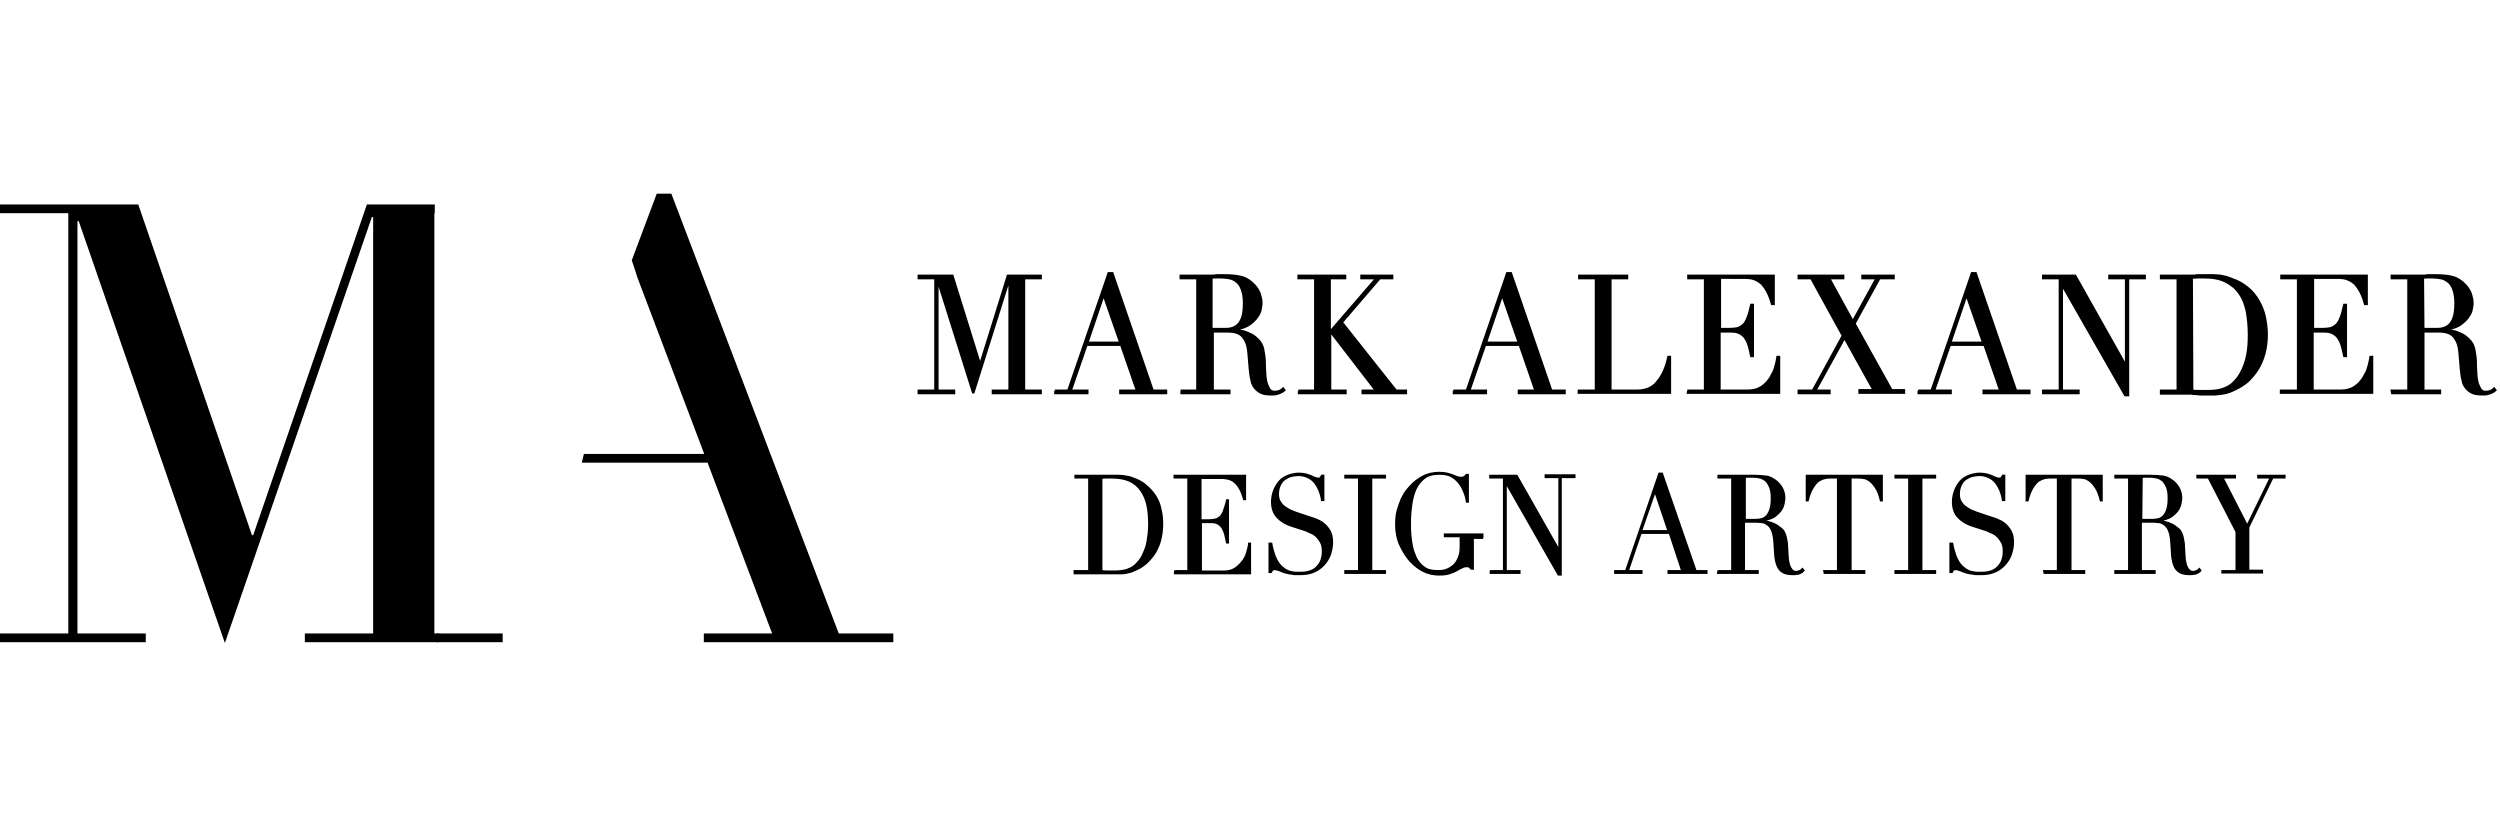 <?xml version="1.0" encoding="utf-8"?>
<!-- Generator: Adobe Illustrator 23.0.1, SVG Export Plug-In . SVG Version: 6.00 Build 0)  -->
<svg version="1.1" id="Layer_1" xmlns="http://www.w3.org/2000/svg" xmlns:xlink="http://www.w3.org/1999/xlink" x="0px" y="0px"
	 viewBox="0 0 600.3 200" style="enable-background:new 0 0 600.3 200;" xml:space="preserve">
<style type="text/css">
	.st0{fill:none;stroke:#000000;stroke-width:0.539;stroke-miterlimit:2.117;}
	.st1{fill:none;stroke:#000000;stroke-width:0.425;stroke-miterlimit:1.757;}
</style>
<g>
	<path d="M105.4,152.1h-0.6v2.1h0.5C105.3,153.6,105.4,152.9,105.4,152.1z"/>
	<path d="M201.4,152.1L161.2,46.5h-3.5l-6,16c0.8,2.3,1.3,4,1.3,4l0,0l16.1,42.5h-28.9l-0.5,2.1h30.2l15.5,41H169v2.1h45.5v-2.1
		H201.4z"/>
</g>
<polygon points="104.3,51.2 104.4,51.2 104.4,49.1 88.1,49.1 60.8,128.5 60.5,128.5 33.2,49.1 0,49.1 0,51.2 16.4,51.2 16.4,152.1 
	0,152.1 0,154.2 35,154.2 35,152.1 18.6,152.1 18.6,53.1 18.9,53.1 54,154.4 89.3,52.1 89.6,52.1 89.6,152.1 73.2,152.1 73.2,154.2 
	120.7,154.2 120.7,152.1 104.3,152.1 "/>
<g>
	<path d="M220.6,93.8h4v-27h-4v-0.6h8.1l6.6,21.2h0.1l6.6-21.2h7.9v0.6h-4v27h4v0.6h-11.5v-0.6h4V67.1h-0.1l-8.6,27.3l-8.5-27h-0.1
		v26.4h4v0.6h-8.5V93.8z"/>
	<path d="M253.3,93.8h3.2l9.7-28.2h0.9l9.7,28.2h3.2v0.6h-11v-0.6h4l-3.8-11h-8.3l-3.8,11h4v0.6h-7.7v-0.6H253.3z M265,70.8
		l-3.9,11.5h7.9L265,70.8z"/>
	<path d="M283.5,93.8h4v-27h-4v-0.6h6.8c0.3,0,0.6,0,0.9,0s0.6,0,0.9-0.1c0.3,0,0.6,0,0.9,0s0.6,0,0.9,0c1.4,0,2.7,0.1,3.7,0.3
		c1.1,0.2,2.1,0.7,3,1.5c0.8,0.7,1.4,1.5,1.8,2.4c0.3,0.9,0.5,1.7,0.5,2.5c0,0.4-0.1,0.9-0.2,1.5s-0.4,1.2-0.9,1.9
		c-0.4,0.6-1.1,1.2-1.9,1.8c-0.8,0.5-1.9,0.9-3.3,1.1v0.1c0.4,0.1,0.9,0.2,1.6,0.3c0.7,0.1,1.3,0.4,2,0.7c0.7,0.3,1.3,0.8,1.9,1.4
		s1,1.3,1.2,2.2c0.1,0.5,0.2,1.1,0.3,1.8c0.1,0.7,0.1,1.4,0.1,2.1s0.1,1.4,0.1,2c0,0.7,0.1,1.2,0.2,1.7c0.1,0.7,0.4,1.3,0.7,1.9
		s0.8,0.8,1.5,0.8c0.3,0,0.6-0.1,1-0.2c0.3-0.1,0.6-0.3,0.9-0.6l0.3,0.4c-0.1,0.1-0.3,0.2-0.4,0.3c-0.2,0.1-0.4,0.2-0.6,0.3
		c-0.2,0.1-0.5,0.2-0.9,0.3c-0.3,0.1-0.8,0.1-1.3,0.1c-1,0-1.8-0.1-2.4-0.4s-1.1-0.7-1.5-1.2s-0.7-1.1-0.8-1.9
		c-0.2-0.7-0.3-1.6-0.4-2.6l-0.3-3.6c-0.1-1.3-0.3-2.3-0.7-3.1c-0.4-0.7-0.8-1.3-1.3-1.6c-0.5-0.3-1-0.5-1.6-0.6
		c-0.5-0.1-1-0.1-1.4-0.1h-3.6v14.2h4v0.6h-11.5v-0.6H283.5z M291,79h3.3c0.7,0,1.3-0.1,1.8-0.3c0.5-0.2,1-0.5,1.4-1
		s0.7-1.1,0.9-1.9c0.2-0.8,0.3-1.8,0.3-3c0-1.4-0.2-2.5-0.5-3.3s-0.7-1.5-1.3-1.9c-0.5-0.4-1.1-0.7-1.7-0.8
		c-0.6-0.1-1.3-0.2-1.9-0.2c-0.4,0-0.9,0-1.3,0s-0.8,0-1.1,0.1V79H291z"/>
	<path d="M311.8,93.8h4v-27h-4v-0.6H323v0.6h-3.7v12.5h0.4l10.8-12.5h-3.6v-0.6h7.4v0.6h-3l-9.1,10.6l13,16.4h2.4v0.6h-10.4v-0.6
		h3.2l-10.7-13.9h-0.3v13.9h3.7v0.6h-11.2v-0.6H311.8z"/>
</g>
<g>
	<path d="M349,93.8h3.2l9.7-28.2h0.9l9.7,28.2h3.2v0.6h-11v-0.6h4l-3.8-11h-8.3l-3.8,11h4v0.6h-7.7v-0.6H349z M360.7,70.8l-3.9,11.5
		h7.9L360.7,70.8z"/>
	<path d="M379.2,93.8h4v-27h-4v-0.6h11.5v0.6h-4v27h6.4c2.1,0,3.8-0.7,4.9-2.2c1.2-1.4,2.1-3.4,2.6-5.9h0.4v8.6h-21.9v-0.5H379.2z"
		/>
</g>
<g>
	<path d="M405.4,93.8h4v-27h-4v-0.6h20.5V73h-0.4c-0.3-1-0.6-1.9-1-2.7c-0.4-0.8-0.8-1.4-1.3-2c-0.5-0.5-1.1-0.9-1.8-1.2
		c-0.7-0.3-1.5-0.4-2.5-0.4H413V79h2.3c0.8,0,1.5-0.1,2-0.2c0.5-0.2,1-0.5,1.4-0.9s0.7-1,1-1.8c0.3-0.7,0.5-1.7,0.8-2.9h0.4v12.3
		h-0.4c-0.2-0.8-0.3-1.5-0.5-2.2s-0.4-1.3-0.8-1.9c-0.3-0.6-0.8-1-1.3-1.3s-1.2-0.5-2.1-0.5h-2.9v14.2h6.8c1.3,0,2.4-0.3,3.3-0.9
		s1.6-1.4,2.1-2.2c0.5-0.9,1-1.7,1.2-2.7c0.3-0.9,0.4-1.7,0.5-2.3h0.4v8.6h-21.9L405.4,93.8L405.4,93.8z"/>
	<path d="M431.9,93.8h3.4l7.2-13.2l-7.6-13.8h-3v-0.6h10.7v0.6h-3.4l5.7,10.4l5.7-10.4h-3.4v-0.6h7.5v0.6h-3.4l-6,10.9l8.9,16h3v0.6
		h-10.7v-0.6h3.4l-7-12.6l-7,12.7h3.4v0.6h-7.4V93.8z"/>
</g>
<g>
	<path d="M460.6,93.8h3.2l9.7-28.2h0.9l9.7,28.2h3.2v0.6h-11v-0.6h4l-3.8-11h-8.3l-3.8,11h4v0.6h-7.7v-0.6H460.6z M472.2,70.8
		l-3.9,11.5h7.9L472.2,70.8z"/>
	<path d="M490.6,93.8h4v-27h-4v-0.6h7.7l12.1,21.5h0.1V66.8h-4v-0.6h8.5v0.6h-4v28.1h-0.7l-15.1-26.4h-0.1v25.3h4v0.6h-8.5V93.8z"/>
</g>
<g>
	<path d="M518.9,93.8h4v-27h-4v-0.6h6.7c0.3,0,0.7,0,1,0s0.7,0,1-0.1c0.3,0,0.7,0,1,0s0.7,0,1,0c0.7,0,1.4,0,1.9,0
		c0.6,0,1.1,0.1,1.6,0.1c0.5,0.1,1,0.2,1.4,0.3c0.4,0.1,0.9,0.3,1.4,0.5c1.5,0.5,2.7,1.2,3.8,2.1s1.9,1.9,2.6,3.1
		c0.7,1.2,1.2,2.4,1.5,3.8s0.5,2.8,0.5,4.3c0,1.7-0.2,3.3-0.6,4.7c-0.4,1.4-0.9,2.6-1.6,3.7s-1.5,2-2.3,2.8
		c-0.9,0.8-1.9,1.4-2.9,1.9c-0.6,0.3-1.1,0.5-1.6,0.7s-1,0.3-1.6,0.4c-0.5,0.1-1.1,0.1-1.8,0.2c-0.6,0-1.4,0-2.2,0
		c-0.4,0-0.7,0-1.1,0c-0.4,0-0.8,0-1.2-0.1c-0.4,0-0.8,0-1.2-0.1c-0.4,0-0.8,0-1.1,0h-6.2V93.8z M526.4,93.8
		c0.4,0.1,0.9,0.1,1.4,0.1s1.1,0,1.8,0c0.8,0,1.6,0,2.4-0.1c0.8-0.1,1.6-0.3,2.3-0.6c0.7-0.3,1.4-0.7,2-1.3c0.6-0.6,1.2-1.3,1.7-2.2
		c0.8-1.4,1.3-2.9,1.6-4.4s0.4-3.1,0.4-4.9c0-2.1-0.2-4-0.5-5.7c-0.4-1.7-0.9-3.1-1.8-4.3c-0.8-1.2-1.9-2.1-3.3-2.8
		c-1.4-0.7-3-1-5.1-1c-0.6,0-1.1,0-1.6,0s-1,0.1-1.4,0.1L526.4,93.8L526.4,93.8z"/>
	<path d="M547.8,93.8h4v-27h-4v-0.6h20.5V73h-0.4c-0.3-1-0.6-1.9-1-2.7c-0.4-0.8-0.8-1.4-1.3-2c-0.5-0.5-1.1-0.9-1.8-1.2
		c-0.7-0.3-1.5-0.4-2.5-0.4h-5.9V79h2.3c0.8,0,1.5-0.1,2-0.2c0.5-0.2,1-0.5,1.4-0.9s0.7-1,1-1.8c0.3-0.7,0.5-1.7,0.8-2.9h0.4v12.3
		h-0.4c-0.2-0.8-0.3-1.5-0.5-2.2s-0.4-1.3-0.8-1.9c-0.3-0.6-0.8-1-1.3-1.3s-1.2-0.5-2.1-0.5h-2.9v14.2h6.8c1.3,0,2.4-0.3,3.3-0.9
		c0.9-0.6,1.6-1.4,2.1-2.2c0.5-0.9,1-1.7,1.2-2.7c0.3-0.9,0.4-1.7,0.5-2.3h0.4v8.6h-21.9v-0.5H547.8z"/>
</g>
<g>
	<path d="M574.3,93.8h4v-27h-4v-0.6h6.8c0.3,0,0.6,0,0.9,0c0.3,0,0.6,0,0.9-0.1c0.3,0,0.6,0,0.9,0c0.3,0,0.6,0,0.9,0
		c1.4,0,2.7,0.1,3.7,0.3c1.1,0.2,2.1,0.7,3,1.5c0.8,0.7,1.4,1.5,1.8,2.4c0.3,0.9,0.5,1.7,0.5,2.5c0,0.4-0.1,0.9-0.2,1.5
		c-0.1,0.6-0.4,1.2-0.9,1.9c-0.4,0.6-1.1,1.2-1.9,1.8c-0.8,0.5-1.9,0.9-3.3,1.1v0.1c0.4,0.1,0.9,0.2,1.6,0.3c0.7,0.1,1.3,0.4,2,0.7
		c0.7,0.3,1.3,0.8,1.9,1.4s1,1.3,1.2,2.2c0.1,0.5,0.2,1.1,0.3,1.8c0.1,0.7,0.1,1.4,0.1,2.1s0.1,1.4,0.1,2c0,0.7,0.1,1.2,0.2,1.7
		c0.1,0.7,0.4,1.3,0.7,1.9s0.8,0.8,1.5,0.8c0.3,0,0.6-0.1,1-0.2c0.3-0.1,0.6-0.3,0.9-0.6l0.3,0.4c-0.1,0.1-0.3,0.2-0.4,0.3
		c-0.2,0.1-0.4,0.2-0.6,0.3c-0.2,0.1-0.5,0.2-0.9,0.3c-0.3,0.1-0.8,0.1-1.3,0.1c-1,0-1.8-0.1-2.4-0.4c-0.6-0.3-1.1-0.7-1.5-1.2
		s-0.7-1.1-0.8-1.9c-0.2-0.7-0.3-1.6-0.4-2.6l-0.3-3.6c-0.1-1.3-0.3-2.3-0.7-3.1c-0.4-0.7-0.8-1.3-1.3-1.6c-0.5-0.3-1-0.5-1.6-0.6
		c-0.5-0.1-1-0.1-1.4-0.1h-3.7v14.2h4v0.6h-11.5L574.3,93.8L574.3,93.8z M581.9,79h3.3c0.7,0,1.3-0.1,1.8-0.3c0.5-0.2,1-0.5,1.4-1
		s0.7-1.1,0.9-1.9s0.3-1.8,0.3-3c0-1.4-0.2-2.5-0.5-3.3s-0.7-1.5-1.3-1.9c-0.5-0.4-1.1-0.7-1.7-0.8c-0.6-0.1-1.3-0.2-1.9-0.2
		c-0.4,0-0.9,0-1.3,0c-0.4,0-0.8,0-1.1,0.1L581.9,79L581.9,79z"/>
</g>
<g>
	<g>
		<path class="st0" d="M220.6,93.8h4v-27h-4v-0.6h8.1l6.6,21.2h0.1l6.6-21.2h7.9v0.6h-4v27h4v0.6h-11.5v-0.6h4V67.1h-0.1l-8.6,27.3
			l-8.5-27h-0.1v26.4h4v0.6h-8.5V93.8z"/>
		<path class="st0" d="M253.3,93.8h3.2l9.7-28.2h0.9l9.7,28.2h3.2v0.6h-11v-0.6h4l-3.8-11h-8.3l-3.8,11h4v0.6h-7.7v-0.6H253.3z
			 M265,70.8l-3.9,11.5h7.9L265,70.8z"/>
		<path class="st0" d="M283.5,93.8h4v-27h-4v-0.6h6.8c0.3,0,0.6,0,0.9,0s0.6,0,0.9-0.1c0.3,0,0.6,0,0.9,0s0.6,0,0.9,0
			c1.4,0,2.7,0.1,3.7,0.3c1.1,0.2,2.1,0.7,3,1.5c0.8,0.7,1.4,1.5,1.8,2.4c0.3,0.9,0.5,1.7,0.5,2.5c0,0.4-0.1,0.9-0.2,1.5
			s-0.4,1.2-0.9,1.9c-0.4,0.6-1.1,1.2-1.9,1.8c-0.8,0.5-1.9,0.9-3.3,1.1v0.1c0.4,0.1,0.9,0.2,1.6,0.3c0.7,0.1,1.3,0.4,2,0.7
			c0.7,0.3,1.3,0.8,1.9,1.4s1,1.3,1.2,2.2c0.1,0.5,0.2,1.1,0.3,1.8c0.1,0.7,0.1,1.4,0.1,2.1s0.1,1.4,0.1,2c0,0.7,0.1,1.2,0.2,1.7
			c0.1,0.7,0.4,1.3,0.7,1.9s0.8,0.8,1.5,0.8c0.3,0,0.6-0.1,1-0.2c0.3-0.1,0.6-0.3,0.9-0.6l0.3,0.4c-0.1,0.1-0.3,0.2-0.4,0.3
			c-0.2,0.1-0.4,0.2-0.6,0.3c-0.2,0.1-0.5,0.2-0.9,0.3c-0.3,0.1-0.8,0.1-1.3,0.1c-1,0-1.8-0.1-2.4-0.4s-1.1-0.7-1.5-1.2
			s-0.7-1.1-0.8-1.9c-0.2-0.7-0.3-1.6-0.4-2.6l-0.3-3.6c-0.1-1.3-0.3-2.3-0.7-3.1c-0.4-0.7-0.8-1.3-1.3-1.6c-0.5-0.3-1-0.5-1.6-0.6
			c-0.5-0.1-1-0.1-1.4-0.1h-3.6v14.2h4v0.6h-11.5v-0.6H283.5z M291,79h3.3c0.7,0,1.3-0.1,1.8-0.3c0.5-0.2,1-0.5,1.4-1
			s0.7-1.1,0.9-1.9c0.2-0.8,0.3-1.8,0.3-3c0-1.4-0.2-2.5-0.5-3.3s-0.7-1.5-1.3-1.9c-0.5-0.4-1.1-0.7-1.7-0.8
			c-0.6-0.1-1.3-0.2-1.9-0.2c-0.4,0-0.9,0-1.3,0s-0.8,0-1.1,0.1V79H291z"/>
		<path class="st0" d="M311.8,93.8h4v-27h-4v-0.6H323v0.6h-3.7v12.5h0.4l10.8-12.5h-3.6v-0.6h7.4v0.6h-3l-9.1,10.6l13,16.4h2.4v0.6
			h-10.4v-0.6h3.2l-10.7-13.9h-0.3v13.9h3.7v0.6h-11.2v-0.6H311.8z"/>
	</g>
	<g>
		<path class="st0" d="M349,93.8h3.2l9.7-28.2h0.9l9.7,28.2h3.2v0.6h-11v-0.6h4l-3.8-11h-8.3l-3.8,11h4v0.6h-7.7v-0.6H349z
			 M360.7,70.8l-3.9,11.5h7.9L360.7,70.8z"/>
		<path class="st0" d="M379.2,93.8h4v-27h-4v-0.6h11.5v0.6h-4v27h6.4c2.1,0,3.8-0.7,4.9-2.2c1.2-1.4,2.1-3.4,2.6-5.9h0.4v8.6h-21.9
			v-0.5H379.2z"/>
	</g>
	<g>
		<path class="st0" d="M405.4,93.8h4v-27h-4v-0.6h20.5V73h-0.4c-0.3-1-0.6-1.9-1-2.7c-0.4-0.8-0.8-1.4-1.3-2
			c-0.5-0.5-1.1-0.9-1.8-1.2c-0.7-0.3-1.5-0.4-2.5-0.4H413V79h2.3c0.8,0,1.5-0.1,2-0.2c0.5-0.2,1-0.5,1.4-0.9s0.7-1,1-1.8
			c0.3-0.7,0.5-1.7,0.8-2.9h0.4v12.3h-0.4c-0.2-0.8-0.3-1.5-0.5-2.2s-0.4-1.3-0.8-1.9c-0.3-0.6-0.8-1-1.3-1.3s-1.2-0.5-2.1-0.5h-2.9
			v14.2h6.8c1.3,0,2.4-0.3,3.3-0.9s1.6-1.4,2.1-2.2c0.5-0.9,1-1.7,1.2-2.7c0.3-0.9,0.4-1.7,0.5-2.3h0.4v8.6h-21.9L405.4,93.8
			L405.4,93.8z"/>
		<path class="st0" d="M431.9,93.8h3.4l7.2-13.2l-7.6-13.8h-3v-0.6h10.7v0.6h-3.4l5.7,10.4l5.7-10.4h-3.4v-0.6h7.5v0.6h-3.4l-6,10.9
			l8.9,16h3v0.6h-10.7v-0.6h3.4l-7-12.6l-7,12.7h3.4v0.6h-7.4V93.8z"/>
	</g>
	<g>
		<path class="st0" d="M460.6,93.8h3.2l9.7-28.2h0.9l9.7,28.2h3.2v0.6h-11v-0.6h4l-3.8-11h-8.3l-3.8,11h4v0.6h-7.7v-0.6H460.6z
			 M472.2,70.8l-3.9,11.5h7.9L472.2,70.8z"/>
		<path class="st0" d="M490.6,93.8h4v-27h-4v-0.6h7.7l12.1,21.5h0.1V66.8h-4v-0.6h8.5v0.6h-4v28.1h-0.7l-15.1-26.4h-0.1v25.3h4v0.6
			h-8.5V93.8z"/>
	</g>
	<g>
		<path class="st0" d="M518.9,93.8h4v-27h-4v-0.6h6.7c0.3,0,0.7,0,1,0s0.7,0,1-0.1c0.3,0,0.7,0,1,0s0.7,0,1,0c0.7,0,1.4,0,1.9,0
			c0.6,0,1.1,0.1,1.6,0.1c0.5,0.1,1,0.2,1.4,0.3c0.4,0.1,0.9,0.3,1.4,0.5c1.5,0.5,2.7,1.2,3.8,2.1s1.9,1.9,2.6,3.1
			c0.7,1.2,1.2,2.4,1.5,3.8s0.5,2.8,0.5,4.3c0,1.7-0.2,3.3-0.6,4.7c-0.4,1.4-0.9,2.6-1.6,3.7s-1.5,2-2.3,2.8
			c-0.9,0.8-1.9,1.4-2.9,1.9c-0.6,0.3-1.1,0.5-1.6,0.7s-1,0.3-1.6,0.4c-0.5,0.1-1.1,0.1-1.8,0.2c-0.6,0-1.4,0-2.2,0
			c-0.4,0-0.7,0-1.1,0c-0.4,0-0.8,0-1.2-0.1c-0.4,0-0.8,0-1.2-0.1c-0.4,0-0.8,0-1.1,0h-6.2V93.8z M526.4,93.8
			c0.4,0.1,0.9,0.1,1.4,0.1s1.1,0,1.8,0c0.8,0,1.6,0,2.4-0.1c0.8-0.1,1.6-0.3,2.3-0.6c0.7-0.3,1.4-0.7,2-1.3
			c0.6-0.6,1.2-1.3,1.7-2.2c0.8-1.4,1.3-2.9,1.6-4.4s0.4-3.1,0.4-4.9c0-2.1-0.2-4-0.5-5.7c-0.4-1.7-0.9-3.1-1.8-4.3
			c-0.8-1.2-1.9-2.1-3.3-2.8c-1.4-0.7-3-1-5.1-1c-0.6,0-1.1,0-1.6,0s-1,0.1-1.4,0.1L526.4,93.8L526.4,93.8z"/>
		<path class="st0" d="M547.8,93.8h4v-27h-4v-0.6h20.5V73h-0.4c-0.3-1-0.6-1.9-1-2.7c-0.4-0.8-0.8-1.4-1.3-2
			c-0.5-0.5-1.1-0.9-1.8-1.2c-0.7-0.3-1.5-0.4-2.5-0.4h-5.9V79h2.3c0.8,0,1.5-0.1,2-0.2c0.5-0.2,1-0.5,1.4-0.9s0.7-1,1-1.8
			c0.3-0.7,0.5-1.7,0.8-2.9h0.4v12.3h-0.4c-0.2-0.8-0.3-1.5-0.5-2.2s-0.4-1.3-0.8-1.9c-0.3-0.6-0.8-1-1.3-1.3s-1.2-0.5-2.1-0.5h-2.9
			v14.2h6.8c1.3,0,2.4-0.3,3.3-0.9c0.9-0.6,1.6-1.4,2.1-2.2c0.5-0.9,1-1.7,1.2-2.7c0.3-0.9,0.4-1.7,0.5-2.3h0.4v8.6h-21.9v-0.5
			H547.8z"/>
	</g>
	<g>
		<path class="st0" d="M574.3,93.8h4v-27h-4v-0.6h6.8c0.3,0,0.6,0,0.9,0c0.3,0,0.6,0,0.9-0.1c0.3,0,0.6,0,0.9,0c0.3,0,0.6,0,0.9,0
			c1.4,0,2.7,0.1,3.7,0.3c1.1,0.2,2.1,0.7,3,1.5c0.8,0.7,1.4,1.5,1.8,2.4c0.3,0.9,0.5,1.7,0.5,2.5c0,0.4-0.1,0.9-0.2,1.5
			c-0.1,0.6-0.4,1.2-0.9,1.9c-0.4,0.6-1.1,1.2-1.9,1.8c-0.8,0.5-1.9,0.9-3.3,1.1v0.1c0.4,0.1,0.9,0.2,1.6,0.3c0.7,0.1,1.3,0.4,2,0.7
			c0.7,0.3,1.3,0.8,1.9,1.4s1,1.3,1.2,2.2c0.1,0.5,0.2,1.1,0.3,1.8c0.1,0.7,0.1,1.4,0.1,2.1s0.1,1.4,0.1,2c0,0.7,0.1,1.2,0.2,1.7
			c0.1,0.7,0.4,1.3,0.7,1.9s0.8,0.8,1.5,0.8c0.3,0,0.6-0.1,1-0.2c0.3-0.1,0.6-0.3,0.9-0.6l0.3,0.4c-0.1,0.1-0.3,0.2-0.4,0.3
			c-0.2,0.1-0.4,0.2-0.6,0.3c-0.2,0.1-0.5,0.2-0.9,0.3c-0.3,0.1-0.8,0.1-1.3,0.1c-1,0-1.8-0.1-2.4-0.4c-0.6-0.3-1.1-0.7-1.5-1.2
			s-0.7-1.1-0.8-1.9c-0.2-0.7-0.3-1.6-0.4-2.6l-0.3-3.6c-0.1-1.3-0.3-2.3-0.7-3.1c-0.4-0.7-0.8-1.3-1.3-1.6c-0.5-0.3-1-0.5-1.6-0.6
			c-0.5-0.1-1-0.1-1.4-0.1h-3.7v14.2h4v0.6h-11.5L574.3,93.8L574.3,93.8z M581.9,79h3.3c0.7,0,1.3-0.1,1.8-0.3c0.5-0.2,1-0.5,1.4-1
			s0.7-1.1,0.9-1.9s0.3-1.8,0.3-3c0-1.4-0.2-2.5-0.5-3.3s-0.7-1.5-1.3-1.9c-0.5-0.4-1.1-0.7-1.7-0.8c-0.6-0.1-1.3-0.2-1.9-0.2
			c-0.4,0-0.9,0-1.3,0c-0.4,0-0.8,0-1.1,0.1L581.9,79L581.9,79z"/>
	</g>
</g>
<g>
	<path d="M258.2,137.1h3.3v-22.4h-3.3v-0.5h5.5c0.3,0,0.6,0,0.8,0c0.3,0,0.6,0,0.8,0c0.3,0,0.6,0,0.8,0c0.3,0,0.6,0,0.8,0
		c0.6,0,1.1,0,1.6,0s0.9,0.1,1.3,0.1c0.4,0.1,0.8,0.1,1.2,0.2c0.4,0.1,0.8,0.2,1.2,0.4c1.2,0.4,2.3,1,3.1,1.8
		c0.9,0.7,1.6,1.6,2.2,2.5c0.6,1,1,2,1.2,3.1c0.3,1.1,0.4,2.3,0.4,3.6c0,1.4-0.2,2.7-0.5,3.9c-0.3,1.1-0.8,2.2-1.3,3
		c-0.6,0.9-1.2,1.6-1.9,2.3c-0.7,0.6-1.5,1.2-2.4,1.6c-0.5,0.2-0.9,0.4-1.4,0.6c-0.4,0.1-0.9,0.2-1.3,0.3s-0.9,0.1-1.5,0.1
		c-0.5,0-1.1,0-1.8,0c-0.3,0-0.6,0-1,0c-0.3,0-0.7,0-1,0s-0.7,0-1,0s-0.6,0-0.9,0H258v-0.6H258.2z M264.5,137.1
		c0.3,0,0.7,0.1,1.2,0.1c0.4,0,0.9,0,1.5,0c0.7,0,1.3,0,2-0.1s1.3-0.2,1.9-0.5c0.6-0.2,1.2-0.6,1.7-1.1s1-1.1,1.4-1.8
		c0.6-1.2,1.1-2.4,1.3-3.6c0.2-1.2,0.4-2.6,0.4-4c0-1.7-0.1-3.3-0.4-4.7c-0.3-1.4-0.8-2.6-1.5-3.6s-1.6-1.8-2.7-2.3
		s-2.5-0.8-4.2-0.8c-0.5,0-0.9,0-1.4,0c-0.4,0-0.8,0-1.2,0.1L264.5,137.1L264.5,137.1z"/>
	<path d="M282,137.1h3.3v-22.4H282v-0.5h17v5.7h-0.3c-0.3-0.9-0.5-1.6-0.8-2.2s-0.7-1.2-1.1-1.6s-0.9-0.8-1.5-1s-1.3-0.3-2.1-0.3
		h-4.9v10.1h1.9c0.7,0,1.2-0.1,1.7-0.2s0.8-0.4,1.2-0.7c0.3-0.4,0.6-0.8,0.8-1.5c0.2-0.6,0.5-1.4,0.7-2.4h0.3v10.2h-0.3
		c-0.1-0.6-0.3-1.2-0.4-1.8c-0.1-0.6-0.4-1.1-0.6-1.6c-0.3-0.5-0.6-0.8-1.1-1.1c-0.4-0.3-1-0.4-1.7-0.4h-2.4v11.8h5.6
		c1.1,0,2-0.3,2.7-0.8s1.3-1.1,1.8-1.8s0.8-1.4,1-2.2s0.4-1.4,0.4-1.9h0.3v7.2h-18.1v-0.6H282z"/>
</g>
<g>
	<path d="M305,130.5h0.3c0.2,1.2,0.5,2.2,0.8,3s0.7,1.5,1.1,2s0.9,0.9,1.3,1.2c0.5,0.3,0.9,0.5,1.4,0.6s0.9,0.2,1.3,0.2s0.8,0,1.2,0
		c1.1,0,1.9-0.2,2.6-0.5s1.2-0.8,1.6-1.3s0.7-1.1,0.8-1.7c0.2-0.6,0.2-1.2,0.2-1.7c0-0.8-0.1-1.4-0.4-2c-0.3-0.5-0.6-1-1-1.4
		s-0.8-0.7-1.3-0.9s-0.9-0.4-1.3-0.6l-3.4-1.1c-1.6-0.5-2.8-1.3-3.6-2.2c-0.8-0.9-1.2-2.1-1.2-3.6c0-1,0.2-1.9,0.5-2.7
		c0.3-0.8,0.8-1.6,1.3-2.2s1.3-1.1,2.1-1.4s1.7-0.5,2.6-0.5c0.7,0,1.3,0.1,1.7,0.2s0.9,0.3,1.2,0.4c0.3,0.2,0.6,0.3,0.9,0.4
		s0.5,0.2,0.8,0.2s0.4,0,0.5-0.1s0.2-0.3,0.4-0.6h0.4v5.9h-0.4c-0.1-0.8-0.3-1.5-0.6-2.3c-0.3-0.7-0.7-1.4-1.1-1.9
		c-0.5-0.6-1-1-1.7-1.3c-0.6-0.3-1.4-0.5-2.2-0.5c-0.5,0-1,0.1-1.6,0.2s-1.1,0.4-1.6,0.7c-0.5,0.3-0.9,0.8-1.2,1.4
		c-0.3,0.6-0.5,1.3-0.5,2.2c0,0.7,0.1,1.3,0.4,1.8s0.6,0.9,1,1.2c0.4,0.3,0.9,0.6,1.4,0.9c0.5,0.2,1,0.4,1.5,0.6l3.6,1.2
		c0.4,0.1,0.9,0.3,1.4,0.5s1.1,0.5,1.7,1c0.5,0.4,1,1,1.4,1.7c0.4,0.7,0.6,1.6,0.6,2.7c0,1-0.2,2-0.5,2.9s-0.8,1.7-1.5,2.5
		c-0.7,0.7-1.4,1.3-2.4,1.7c-0.9,0.4-2,0.6-3.2,0.6c-0.4,0-0.8,0-1.1,0c-0.3,0-0.6,0-0.9-0.1c-0.3,0-0.6-0.1-0.8-0.1
		c-0.3-0.1-0.6-0.1-0.9-0.2c-0.4-0.1-0.8-0.3-1.3-0.5s-0.9-0.3-1.2-0.3c-0.3,0-0.5,0.1-0.6,0.2c-0.1,0.1-0.2,0.3-0.3,0.5h-0.4v-6.9
		H305z"/>
	<path d="M323,137.1h3.3v-22.4H323v-0.5h9.6v0.5h-3.3v22.4h3.3v0.5H323V137.1z"/>
</g>
<g>
	<path d="M356.1,129.2h-2.4v7.4h-0.4c-0.2-0.2-0.4-0.4-0.5-0.5s-0.4-0.1-0.7-0.1c-0.4,0-0.7,0.1-1.1,0.3s-0.8,0.4-1.3,0.7
		s-1.1,0.5-1.7,0.7s-1.4,0.3-2.4,0.3c-1.4,0-2.7-0.3-3.7-0.8c-1.1-0.5-2.1-1.3-3.2-2.4c-1-1.1-1.8-2.4-2.5-3.9s-1-3.2-1-5
		c0-1.2,0.1-2.4,0.4-3.4s0.6-1.9,0.9-2.6c0.4-0.7,0.7-1.4,1.1-1.9s0.7-0.9,1-1.2c0.9-1,1.9-1.8,3.1-2.4c1.1-0.6,2.5-0.9,3.9-0.9
		c0.8,0,1.4,0.1,1.9,0.2s0.9,0.3,1.3,0.4c0.4,0.2,0.7,0.3,1,0.4s0.6,0.2,1,0.2s0.7-0.1,0.8-0.2c0.2-0.1,0.3-0.3,0.5-0.5h0.4v6.5
		h-0.3c-0.1-0.6-0.2-1.2-0.5-2s-0.6-1.5-1.1-2.2s-1.1-1.3-1.9-1.8s-1.8-0.7-3.1-0.7c-1.5,0-2.7,0.3-3.6,1s-1.6,1.6-2.1,2.7
		s-0.8,2.4-1,3.8s-0.3,2.8-0.3,4.3c0,1,0,2,0.1,2.9c0.1,0.9,0.2,1.9,0.4,2.8c0.2,0.9,0.5,1.7,0.8,2.4s0.8,1.4,1.3,1.9
		c0.6,0.6,1.2,1,1.8,1.2c0.6,0.2,1.5,0.3,2.5,0.3c0.6,0,1.2-0.1,1.8-0.3c0.6-0.2,1.2-0.6,1.7-1c0.5-0.5,0.9-1,1.2-1.8
		c0.3-0.7,0.5-1.5,0.5-2.5v-2.7h-3.8v-0.5h9.1v0.9H356.1z"/>
	<path d="M357.8,137.1h3.3v-22.4h-3.3v-0.5h6.4l10.1,17.8h0.1v-17.4h-3.3v-0.5h7v0.5h-3.3V138h-0.6l-12.5-21.9h-0.1v21h3.3v0.5h-7
		v-0.5H357.8z"/>
</g>
<g>
	<path d="M387.8,137.1h2.6l8-23.4h0.7l8.1,23.4h2.6v0.5h-9.2v-0.5h3.3l-3-9.1H394l-3.1,9.1h3.3v0.5h-6.4V137.1z M397.4,118l-3.3,9.5
		h6.5L397.4,118z"/>
	<path d="M412.6,137.1h3.3v-22.4h-3.3v-0.5h5.6c0.2,0,0.5,0,0.7,0s0.5,0,0.7,0s0.5,0,0.7,0s0.5,0,0.7,0c1.2,0,2.2,0.1,3.1,0.2
		s1.7,0.6,2.5,1.2c0.7,0.6,1.2,1.3,1.5,2s0.4,1.4,0.4,2.1c0,0.3-0.1,0.7-0.2,1.3c-0.1,0.5-0.3,1-0.7,1.6c-0.4,0.5-0.9,1-1.6,1.5
		c-0.7,0.4-1.6,0.7-2.8,0.9v0.1c0.3,0,0.7,0.1,1.3,0.2c0.5,0.1,1.1,0.3,1.7,0.6c0.6,0.3,1.1,0.7,1.6,1.1s0.8,1.1,1,1.8
		c0.1,0.4,0.2,0.9,0.3,1.5c0,0.6,0.1,1.1,0.1,1.7c0,0.6,0.1,1.2,0.1,1.7s0.1,1,0.2,1.4c0.1,0.6,0.3,1.1,0.6,1.5
		c0.3,0.5,0.7,0.7,1.2,0.7c0.3,0,0.5-0.1,0.8-0.2c0.3-0.1,0.5-0.3,0.7-0.5l0.3,0.4c-0.1,0.1-0.2,0.2-0.3,0.3
		c-0.1,0.1-0.3,0.2-0.5,0.3s-0.4,0.2-0.7,0.2c-0.3,0.1-0.6,0.1-1.1,0.1c-0.8,0-1.5-0.1-2-0.3s-0.9-0.5-1.3-1
		c-0.3-0.4-0.5-0.9-0.7-1.6c-0.1-0.6-0.3-1.3-0.3-2.2l-0.2-3c-0.1-1.1-0.3-1.9-0.6-2.6c-0.3-0.6-0.7-1.1-1.1-1.3
		c-0.4-0.3-0.9-0.5-1.3-0.5s-0.9-0.1-1.2-0.1h-3v11.8h3.3v0.5h-9.6L412.6,137.1L412.6,137.1z M418.9,124.8h2.7
		c0.6,0,1.1-0.1,1.5-0.2s0.8-0.4,1.2-0.8c0.3-0.4,0.6-0.9,0.8-1.6c0.2-0.7,0.3-1.5,0.3-2.5c0-1.1-0.1-2-0.4-2.7s-0.6-1.2-1-1.6
		c-0.4-0.3-0.9-0.6-1.4-0.7s-1-0.2-1.6-0.2c-0.4,0-0.7,0-1.1,0s-0.7,0-0.9,0.1v10.2H418.9z"/>
</g>
<g>
	<path d="M438,137.1h3.3v-22.4h-1.7c-0.4,0-0.8,0-1.3,0.1s-1,0.3-1.5,0.6c-0.5,0.3-1,0.9-1.5,1.7c-0.5,0.8-0.9,1.8-1.2,3.1h-0.3v-6
		h18.1v6h-0.3c-0.3-1.3-0.7-2.4-1.2-3.1c-0.5-0.8-1-1.3-1.5-1.7c-0.5-0.3-1-0.6-1.5-0.6c-0.5-0.1-0.9-0.1-1.3-0.1h-1.7v22.4h3.3v0.5
		h-9.6L438,137.1L438,137.1z"/>
	<path d="M455.1,137.1h3.3v-22.4h-3.3v-0.5h9.6v0.5h-3.3v22.4h3.3v0.5h-9.6V137.1z"/>
</g>
<g>
	<path d="M468.5,130.5h0.3c0.2,1.2,0.5,2.2,0.8,3s0.7,1.5,1.1,2s0.9,0.9,1.3,1.2c0.5,0.3,0.9,0.5,1.4,0.6s0.9,0.2,1.3,0.2
		c0.4,0,0.8,0,1.2,0c1.1,0,1.9-0.2,2.6-0.5c0.7-0.3,1.2-0.8,1.6-1.3s0.7-1.1,0.8-1.7c0.2-0.6,0.2-1.2,0.2-1.7c0-0.8-0.1-1.4-0.4-2
		c-0.3-0.5-0.6-1-1-1.4s-0.8-0.7-1.3-0.9s-0.9-0.4-1.3-0.6l-3.4-1.1c-1.6-0.5-2.8-1.3-3.6-2.2c-0.8-0.9-1.2-2.1-1.2-3.6
		c0-1,0.2-1.9,0.5-2.7c0.3-0.8,0.8-1.6,1.3-2.2s1.3-1.1,2.1-1.4s1.7-0.5,2.6-0.5c0.7,0,1.3,0.1,1.7,0.2s0.9,0.3,1.2,0.4
		c0.3,0.2,0.6,0.3,0.9,0.4s0.5,0.2,0.8,0.2s0.4,0,0.5-0.1s0.2-0.3,0.4-0.6h0.4v5.9h-0.4c-0.1-0.8-0.3-1.5-0.6-2.3
		c-0.3-0.7-0.7-1.4-1.1-1.9c-0.5-0.6-1-1-1.7-1.3c-0.6-0.3-1.4-0.5-2.2-0.5c-0.5,0-1,0.1-1.6,0.2s-1.1,0.4-1.6,0.7
		c-0.5,0.3-0.9,0.8-1.2,1.4s-0.5,1.3-0.5,2.2c0,0.7,0.1,1.3,0.4,1.8c0.3,0.5,0.6,0.9,1,1.2c0.4,0.3,0.9,0.6,1.4,0.9
		c0.5,0.2,1,0.4,1.5,0.6l3.6,1.2c0.4,0.1,0.9,0.3,1.4,0.5s1.1,0.5,1.7,1c0.5,0.4,1,1,1.4,1.7c0.4,0.7,0.6,1.6,0.6,2.7
		c0,1-0.2,2-0.5,2.9s-0.8,1.7-1.5,2.5c-0.7,0.7-1.4,1.3-2.4,1.7c-0.9,0.4-2,0.6-3.2,0.6c-0.4,0-0.8,0-1.1,0s-0.6,0-0.9-0.1
		c-0.3,0-0.6-0.1-0.8-0.1c-0.3-0.1-0.6-0.1-0.9-0.2c-0.4-0.1-0.8-0.3-1.3-0.5s-0.9-0.3-1.2-0.3s-0.5,0.1-0.6,0.2
		c-0.1,0.1-0.2,0.3-0.3,0.5h-0.4v-6.9H468.5z"/>
	<path d="M490.8,137.1h3.3v-22.4h-1.7c-0.4,0-0.8,0-1.3,0.1s-1,0.3-1.5,0.6c-0.5,0.3-1,0.9-1.5,1.7c-0.5,0.8-0.9,1.8-1.2,3.1h-0.3
		v-6h18.1v6h-0.3c-0.3-1.3-0.7-2.4-1.2-3.1c-0.5-0.8-1-1.3-1.5-1.7c-0.5-0.3-1-0.6-1.5-0.6c-0.5-0.1-0.9-0.1-1.3-0.1h-1.7v22.4h3.3
		v0.5h-9.6L490.8,137.1L490.8,137.1z"/>
</g>
<g>
	<path d="M507.9,137.1h3.3v-22.4h-3.3v-0.5h5.6c0.2,0,0.5,0,0.7,0s0.5,0,0.7,0s0.5,0,0.7,0s0.5,0,0.7,0c1.2,0,2.2,0.1,3.1,0.2
		c0.9,0.1,1.7,0.6,2.5,1.2c0.7,0.6,1.2,1.3,1.5,2s0.4,1.4,0.4,2.1c0,0.3-0.1,0.7-0.2,1.3c-0.1,0.5-0.3,1-0.7,1.6
		c-0.4,0.5-0.9,1-1.6,1.5c-0.7,0.4-1.6,0.7-2.8,0.9v0.1c0.3,0,0.7,0.1,1.3,0.2c0.5,0.1,1.1,0.3,1.7,0.6c0.6,0.3,1.1,0.7,1.6,1.1
		s0.8,1.1,1,1.8c0.1,0.4,0.2,0.9,0.3,1.5c0,0.6,0.1,1.1,0.1,1.7c0,0.6,0.1,1.2,0.1,1.7s0.1,1,0.2,1.4c0.1,0.6,0.3,1.1,0.6,1.5
		c0.3,0.5,0.7,0.7,1.2,0.7c0.3,0,0.5-0.1,0.8-0.2c0.3-0.1,0.5-0.3,0.7-0.5l0.3,0.4c-0.1,0.1-0.2,0.2-0.3,0.3s-0.3,0.2-0.5,0.3
		s-0.4,0.2-0.7,0.2c-0.3,0.1-0.6,0.1-1.1,0.1c-0.8,0-1.5-0.1-2-0.3s-0.9-0.5-1.3-1c-0.3-0.4-0.5-0.9-0.7-1.6
		c-0.1-0.6-0.3-1.3-0.3-2.2l-0.2-3c-0.1-1.1-0.3-1.9-0.6-2.6c-0.3-0.6-0.7-1.1-1.1-1.3c-0.4-0.3-0.9-0.5-1.3-0.5s-0.9-0.1-1.2-0.1
		h-3v11.8h3.3v0.5h-9.5V137.1z M514.2,124.8h2.7c0.6,0,1.1-0.1,1.5-0.2s0.8-0.4,1.2-0.8c0.3-0.4,0.6-0.9,0.8-1.6s0.3-1.5,0.3-2.5
		c0-1.1-0.1-2-0.4-2.7c-0.3-0.7-0.6-1.2-1-1.6c-0.4-0.3-0.9-0.6-1.4-0.7s-1-0.2-1.6-0.2c-0.4,0-0.7,0-1.1,0c-0.4,0-0.7,0-0.9,0.1
		L514.2,124.8L514.2,124.8z"/>
	<path d="M533.7,137.1h3.3v-9.4l-6.7-13h-2.7v-0.5h9.1v0.5h-3l5.9,11.5l5.6-11.5h-3v-0.5h6.4v0.5h-2.9l-5.8,11.9V137h3.3v0.5h-9.6
		v-0.4H533.7z"/>
</g>
<g>
	<g>
		<path class="st1" d="M258.2,137.1h3.3v-22.4h-3.3v-0.5h5.5c0.3,0,0.6,0,0.8,0c0.3,0,0.6,0,0.8,0c0.3,0,0.6,0,0.8,0
			c0.3,0,0.6,0,0.8,0c0.6,0,1.1,0,1.6,0s0.9,0.1,1.3,0.1c0.4,0.1,0.8,0.1,1.2,0.2c0.4,0.1,0.8,0.2,1.2,0.4c1.2,0.4,2.3,1,3.1,1.8
			c0.9,0.7,1.6,1.6,2.2,2.5c0.6,1,1,2,1.2,3.1c0.3,1.1,0.4,2.3,0.4,3.6c0,1.4-0.2,2.7-0.5,3.9c-0.3,1.1-0.8,2.2-1.3,3
			c-0.6,0.9-1.2,1.6-1.9,2.3c-0.7,0.6-1.5,1.2-2.4,1.6c-0.5,0.2-0.9,0.4-1.4,0.6c-0.4,0.1-0.9,0.2-1.3,0.3s-0.9,0.1-1.5,0.1
			c-0.5,0-1.1,0-1.8,0c-0.3,0-0.6,0-1,0c-0.3,0-0.7,0-1,0s-0.7,0-1,0s-0.6,0-0.9,0H258v-0.6H258.2z M264.5,137.1
			c0.3,0,0.7,0.1,1.2,0.1c0.4,0,0.9,0,1.5,0c0.7,0,1.3,0,2-0.1s1.3-0.2,1.9-0.5c0.6-0.2,1.2-0.6,1.7-1.1s1-1.1,1.4-1.8
			c0.6-1.2,1.1-2.4,1.3-3.6c0.2-1.2,0.4-2.6,0.4-4c0-1.7-0.1-3.3-0.4-4.7c-0.3-1.4-0.8-2.6-1.5-3.6s-1.6-1.8-2.7-2.3
			s-2.5-0.8-4.2-0.8c-0.5,0-0.9,0-1.4,0c-0.4,0-0.8,0-1.2,0.1L264.5,137.1L264.5,137.1z"/>
		<path class="st1" d="M282,137.1h3.3v-22.4H282v-0.5h17v5.7h-0.3c-0.3-0.9-0.5-1.6-0.8-2.2s-0.7-1.2-1.1-1.6s-0.9-0.8-1.5-1
			s-1.3-0.3-2.1-0.3h-4.9v10.1h1.9c0.7,0,1.2-0.1,1.7-0.2s0.8-0.4,1.2-0.7c0.3-0.4,0.6-0.8,0.8-1.5c0.2-0.6,0.5-1.4,0.7-2.4h0.3
			v10.2h-0.3c-0.1-0.6-0.3-1.2-0.4-1.8c-0.1-0.6-0.4-1.1-0.6-1.6c-0.3-0.5-0.6-0.8-1.1-1.1c-0.4-0.3-1-0.4-1.7-0.4h-2.4v11.8h5.6
			c1.1,0,2-0.3,2.7-0.8s1.3-1.1,1.8-1.8s0.8-1.4,1-2.2s0.4-1.4,0.4-1.9h0.3v7.2h-18.1v-0.6H282z"/>
	</g>
	<g>
		<path class="st1" d="M305,130.5h0.3c0.2,1.2,0.5,2.2,0.8,3s0.7,1.5,1.1,2s0.9,0.9,1.3,1.2c0.5,0.3,0.9,0.5,1.4,0.6
			s0.9,0.2,1.3,0.2s0.8,0,1.2,0c1.1,0,1.9-0.2,2.6-0.5s1.2-0.8,1.6-1.3s0.7-1.1,0.8-1.7c0.2-0.6,0.2-1.2,0.2-1.7
			c0-0.8-0.1-1.4-0.4-2c-0.3-0.5-0.6-1-1-1.4s-0.8-0.7-1.3-0.9s-0.9-0.4-1.3-0.6l-3.4-1.1c-1.6-0.5-2.8-1.3-3.6-2.2
			c-0.8-0.9-1.2-2.1-1.2-3.6c0-1,0.2-1.9,0.5-2.7c0.3-0.8,0.8-1.6,1.3-2.2s1.3-1.1,2.1-1.4s1.7-0.5,2.6-0.5c0.7,0,1.3,0.1,1.7,0.2
			s0.9,0.3,1.2,0.4c0.3,0.2,0.6,0.3,0.9,0.4s0.5,0.2,0.8,0.2s0.4,0,0.5-0.1s0.2-0.3,0.4-0.6h0.4v5.9h-0.4c-0.1-0.8-0.3-1.5-0.6-2.3
			c-0.3-0.7-0.7-1.4-1.1-1.9c-0.5-0.6-1-1-1.7-1.3c-0.6-0.3-1.4-0.5-2.2-0.5c-0.5,0-1,0.1-1.6,0.2s-1.1,0.4-1.6,0.7
			c-0.5,0.3-0.9,0.8-1.2,1.4c-0.3,0.6-0.5,1.3-0.5,2.2c0,0.7,0.1,1.3,0.4,1.8s0.6,0.9,1,1.2c0.4,0.3,0.9,0.6,1.4,0.9
			c0.5,0.2,1,0.4,1.5,0.6l3.6,1.2c0.4,0.1,0.9,0.3,1.4,0.5s1.1,0.5,1.7,1c0.5,0.4,1,1,1.4,1.7c0.4,0.7,0.6,1.6,0.6,2.7
			c0,1-0.2,2-0.5,2.9s-0.8,1.7-1.5,2.5c-0.7,0.7-1.4,1.3-2.4,1.7c-0.9,0.4-2,0.6-3.2,0.6c-0.4,0-0.8,0-1.1,0c-0.3,0-0.6,0-0.9-0.1
			c-0.3,0-0.6-0.1-0.8-0.1c-0.3-0.1-0.6-0.1-0.9-0.2c-0.4-0.1-0.8-0.3-1.3-0.5s-0.9-0.3-1.2-0.3c-0.3,0-0.5,0.1-0.6,0.2
			c-0.1,0.1-0.2,0.3-0.3,0.5h-0.4v-6.9H305z"/>
		<path class="st1" d="M323,137.1h3.3v-22.4H323v-0.5h9.6v0.5h-3.3v22.4h3.3v0.5H323V137.1z"/>
	</g>
	<g>
		<path class="st1" d="M356.1,129.2h-2.4v7.4h-0.4c-0.2-0.2-0.4-0.4-0.5-0.5s-0.4-0.1-0.7-0.1c-0.4,0-0.7,0.1-1.1,0.3
			s-0.8,0.4-1.3,0.7s-1.1,0.5-1.7,0.7s-1.4,0.3-2.4,0.3c-1.4,0-2.7-0.3-3.7-0.8c-1.1-0.5-2.1-1.3-3.2-2.4c-1-1.1-1.8-2.4-2.5-3.9
			s-1-3.2-1-5c0-1.2,0.1-2.4,0.4-3.4s0.6-1.9,0.9-2.6c0.4-0.7,0.7-1.4,1.1-1.9s0.7-0.9,1-1.2c0.9-1,1.9-1.8,3.1-2.4
			c1.1-0.6,2.5-0.9,3.9-0.9c0.8,0,1.4,0.1,1.9,0.2s0.9,0.3,1.3,0.4c0.4,0.2,0.7,0.3,1,0.4s0.6,0.2,1,0.2s0.7-0.1,0.8-0.2
			c0.2-0.1,0.3-0.3,0.5-0.5h0.4v6.5h-0.3c-0.1-0.6-0.2-1.2-0.5-2s-0.6-1.5-1.1-2.2s-1.1-1.3-1.9-1.8s-1.8-0.7-3.1-0.7
			c-1.5,0-2.7,0.3-3.6,1s-1.6,1.6-2.1,2.7s-0.8,2.4-1,3.8s-0.3,2.8-0.3,4.3c0,1,0,2,0.1,2.9c0.1,0.9,0.2,1.9,0.4,2.8
			c0.2,0.9,0.5,1.7,0.8,2.4s0.8,1.4,1.3,1.9c0.6,0.6,1.2,1,1.8,1.2c0.6,0.2,1.5,0.3,2.5,0.3c0.6,0,1.2-0.1,1.8-0.3
			c0.6-0.2,1.2-0.6,1.7-1c0.5-0.5,0.9-1,1.2-1.8c0.3-0.7,0.5-1.5,0.5-2.5v-2.7h-3.8v-0.5h9.1v0.9H356.1z"/>
		<path class="st1" d="M357.8,137.1h3.3v-22.4h-3.3v-0.5h6.4l10.1,17.8h0.1v-17.4h-3.3v-0.5h7v0.5h-3.3V138h-0.6l-12.5-21.9h-0.1v21
			h3.3v0.5h-7v-0.5H357.8z"/>
	</g>
	<g>
		<path class="st1" d="M387.8,137.1h2.6l8-23.4h0.7l8.1,23.4h2.6v0.5h-9.2v-0.5h3.3l-3-9.1H394l-3.1,9.1h3.3v0.5h-6.4V137.1z
			 M397.4,118l-3.3,9.5h6.5L397.4,118z"/>
		<path class="st1" d="M412.6,137.1h3.3v-22.4h-3.3v-0.5h5.6c0.2,0,0.5,0,0.7,0s0.5,0,0.7,0s0.5,0,0.7,0s0.5,0,0.7,0
			c1.2,0,2.2,0.1,3.1,0.2s1.7,0.6,2.5,1.2c0.7,0.6,1.2,1.3,1.5,2s0.4,1.4,0.4,2.1c0,0.3-0.1,0.7-0.2,1.3c-0.1,0.5-0.3,1-0.7,1.6
			c-0.4,0.5-0.9,1-1.6,1.5c-0.7,0.4-1.6,0.7-2.8,0.9v0.1c0.3,0,0.7,0.1,1.3,0.2c0.5,0.1,1.1,0.3,1.7,0.6c0.6,0.3,1.1,0.7,1.6,1.1
			s0.8,1.1,1,1.8c0.1,0.4,0.2,0.9,0.3,1.5c0,0.6,0.1,1.1,0.1,1.7c0,0.6,0.1,1.2,0.1,1.7s0.1,1,0.2,1.4c0.1,0.6,0.3,1.1,0.6,1.5
			c0.3,0.5,0.7,0.7,1.2,0.7c0.3,0,0.5-0.1,0.8-0.2c0.3-0.1,0.5-0.3,0.7-0.5l0.3,0.4c-0.1,0.1-0.2,0.2-0.3,0.3
			c-0.1,0.1-0.3,0.2-0.5,0.3s-0.4,0.2-0.7,0.2c-0.3,0.1-0.6,0.1-1.1,0.1c-0.8,0-1.5-0.1-2-0.3s-0.9-0.5-1.3-1
			c-0.3-0.4-0.5-0.9-0.7-1.6c-0.1-0.6-0.3-1.3-0.3-2.2l-0.2-3c-0.1-1.1-0.3-1.9-0.6-2.6c-0.3-0.6-0.7-1.1-1.1-1.3
			c-0.4-0.3-0.9-0.5-1.3-0.5s-0.9-0.1-1.2-0.1h-3v11.8h3.3v0.5h-9.6L412.6,137.1L412.6,137.1z M418.9,124.8h2.7
			c0.6,0,1.1-0.1,1.5-0.2s0.8-0.4,1.2-0.8c0.3-0.4,0.6-0.9,0.8-1.6c0.2-0.7,0.3-1.5,0.3-2.5c0-1.1-0.1-2-0.4-2.7s-0.6-1.2-1-1.6
			c-0.4-0.3-0.9-0.6-1.4-0.7s-1-0.2-1.6-0.2c-0.4,0-0.7,0-1.1,0s-0.7,0-0.9,0.1v10.2H418.9z"/>
	</g>
	<g>
		<path class="st1" d="M438,137.1h3.3v-22.4h-1.7c-0.4,0-0.8,0-1.3,0.1s-1,0.3-1.5,0.6c-0.5,0.3-1,0.9-1.5,1.7
			c-0.5,0.8-0.9,1.8-1.2,3.1h-0.3v-6h18.1v6h-0.3c-0.3-1.3-0.7-2.4-1.2-3.1c-0.5-0.8-1-1.3-1.5-1.7c-0.5-0.3-1-0.6-1.5-0.6
			c-0.5-0.1-0.9-0.1-1.3-0.1h-1.7v22.4h3.3v0.5h-9.6L438,137.1L438,137.1z"/>
		<path class="st1" d="M455.1,137.1h3.3v-22.4h-3.3v-0.5h9.6v0.5h-3.3v22.4h3.3v0.5h-9.6V137.1z"/>
	</g>
	<g>
		<path class="st1" d="M468.5,130.5h0.3c0.2,1.2,0.5,2.2,0.8,3s0.7,1.5,1.1,2s0.9,0.9,1.3,1.2c0.5,0.3,0.9,0.5,1.4,0.6
			s0.9,0.2,1.3,0.2c0.4,0,0.8,0,1.2,0c1.1,0,1.9-0.2,2.6-0.5c0.7-0.3,1.2-0.8,1.6-1.3s0.7-1.1,0.8-1.7c0.2-0.6,0.2-1.2,0.2-1.7
			c0-0.8-0.1-1.4-0.4-2c-0.3-0.5-0.6-1-1-1.4s-0.8-0.7-1.3-0.9s-0.9-0.4-1.3-0.6l-3.4-1.1c-1.6-0.5-2.8-1.3-3.6-2.2
			c-0.8-0.9-1.2-2.1-1.2-3.6c0-1,0.2-1.9,0.5-2.7c0.3-0.8,0.8-1.6,1.3-2.2s1.3-1.1,2.1-1.4s1.7-0.5,2.6-0.5c0.7,0,1.3,0.1,1.7,0.2
			s0.9,0.3,1.2,0.4c0.3,0.2,0.6,0.3,0.9,0.4s0.5,0.2,0.8,0.2s0.4,0,0.5-0.1s0.2-0.3,0.4-0.6h0.4v5.9h-0.4c-0.1-0.8-0.3-1.5-0.6-2.3
			c-0.3-0.7-0.7-1.4-1.1-1.9c-0.5-0.6-1-1-1.7-1.3c-0.6-0.3-1.4-0.5-2.2-0.5c-0.5,0-1,0.1-1.6,0.2s-1.1,0.4-1.6,0.7
			c-0.5,0.3-0.9,0.8-1.2,1.4s-0.5,1.3-0.5,2.2c0,0.7,0.1,1.3,0.4,1.8c0.3,0.5,0.6,0.9,1,1.2c0.4,0.3,0.9,0.6,1.4,0.9
			c0.5,0.2,1,0.4,1.5,0.6l3.6,1.2c0.4,0.1,0.9,0.3,1.4,0.5s1.1,0.5,1.7,1c0.5,0.4,1,1,1.4,1.7c0.4,0.7,0.6,1.6,0.6,2.7
			c0,1-0.2,2-0.5,2.9s-0.8,1.7-1.5,2.5c-0.7,0.7-1.4,1.3-2.4,1.7c-0.9,0.4-2,0.6-3.2,0.6c-0.4,0-0.8,0-1.1,0s-0.6,0-0.9-0.1
			c-0.3,0-0.6-0.1-0.8-0.1c-0.3-0.1-0.6-0.1-0.9-0.2c-0.4-0.1-0.8-0.3-1.3-0.5s-0.9-0.3-1.2-0.3s-0.5,0.1-0.6,0.2
			c-0.1,0.1-0.2,0.3-0.3,0.5h-0.4v-6.9H468.5z"/>
		<path class="st1" d="M490.8,137.1h3.3v-22.4h-1.7c-0.4,0-0.8,0-1.3,0.1s-1,0.3-1.5,0.6c-0.5,0.3-1,0.9-1.5,1.7
			c-0.5,0.8-0.9,1.8-1.2,3.1h-0.3v-6h18.1v6h-0.3c-0.3-1.3-0.7-2.4-1.2-3.1c-0.5-0.8-1-1.3-1.5-1.7c-0.5-0.3-1-0.6-1.5-0.6
			c-0.5-0.1-0.9-0.1-1.3-0.1h-1.7v22.4h3.3v0.5h-9.6L490.8,137.1L490.8,137.1z"/>
	</g>
	<g>
		<path class="st1" d="M507.9,137.1h3.3v-22.4h-3.3v-0.5h5.6c0.2,0,0.5,0,0.7,0s0.5,0,0.7,0s0.5,0,0.7,0s0.5,0,0.7,0
			c1.2,0,2.2,0.1,3.1,0.2c0.9,0.1,1.7,0.6,2.5,1.2c0.7,0.6,1.2,1.3,1.5,2s0.4,1.4,0.4,2.1c0,0.3-0.1,0.7-0.2,1.3
			c-0.1,0.5-0.3,1-0.7,1.6c-0.4,0.5-0.9,1-1.6,1.5c-0.7,0.4-1.6,0.7-2.8,0.9v0.1c0.3,0,0.7,0.1,1.3,0.2c0.5,0.1,1.1,0.3,1.7,0.6
			c0.6,0.3,1.1,0.7,1.6,1.1s0.8,1.1,1,1.8c0.1,0.4,0.2,0.9,0.3,1.5c0,0.6,0.1,1.1,0.1,1.7c0,0.6,0.1,1.2,0.1,1.7s0.1,1,0.2,1.4
			c0.1,0.6,0.3,1.1,0.6,1.5c0.3,0.5,0.7,0.7,1.2,0.7c0.3,0,0.5-0.1,0.8-0.2c0.3-0.1,0.5-0.3,0.7-0.5l0.3,0.4
			c-0.1,0.1-0.2,0.2-0.3,0.3s-0.3,0.2-0.5,0.3s-0.4,0.2-0.7,0.2c-0.3,0.1-0.6,0.1-1.1,0.1c-0.8,0-1.5-0.1-2-0.3s-0.9-0.5-1.3-1
			c-0.3-0.4-0.5-0.9-0.7-1.6c-0.1-0.6-0.3-1.3-0.3-2.2l-0.2-3c-0.1-1.1-0.3-1.9-0.6-2.6c-0.3-0.6-0.7-1.1-1.1-1.3
			c-0.4-0.3-0.9-0.5-1.3-0.5s-0.9-0.1-1.2-0.1h-3v11.8h3.3v0.5h-9.5V137.1z M514.2,124.8h2.7c0.6,0,1.1-0.1,1.5-0.2s0.8-0.4,1.2-0.8
			c0.3-0.4,0.6-0.9,0.8-1.6s0.3-1.5,0.3-2.5c0-1.1-0.1-2-0.4-2.7c-0.3-0.7-0.6-1.2-1-1.6c-0.4-0.3-0.9-0.6-1.4-0.7s-1-0.2-1.6-0.2
			c-0.4,0-0.7,0-1.1,0c-0.4,0-0.7,0-0.9,0.1L514.2,124.8L514.2,124.8z"/>
		<path class="st1" d="M533.7,137.1h3.3v-9.4l-6.7-13h-2.7v-0.5h9.1v0.5h-3l5.9,11.5l5.6-11.5h-3v-0.5h6.4v0.5h-2.9l-5.8,11.9V137
			h3.3v0.5h-9.6v-0.4H533.7z"/>
	</g>
</g>
</svg>
